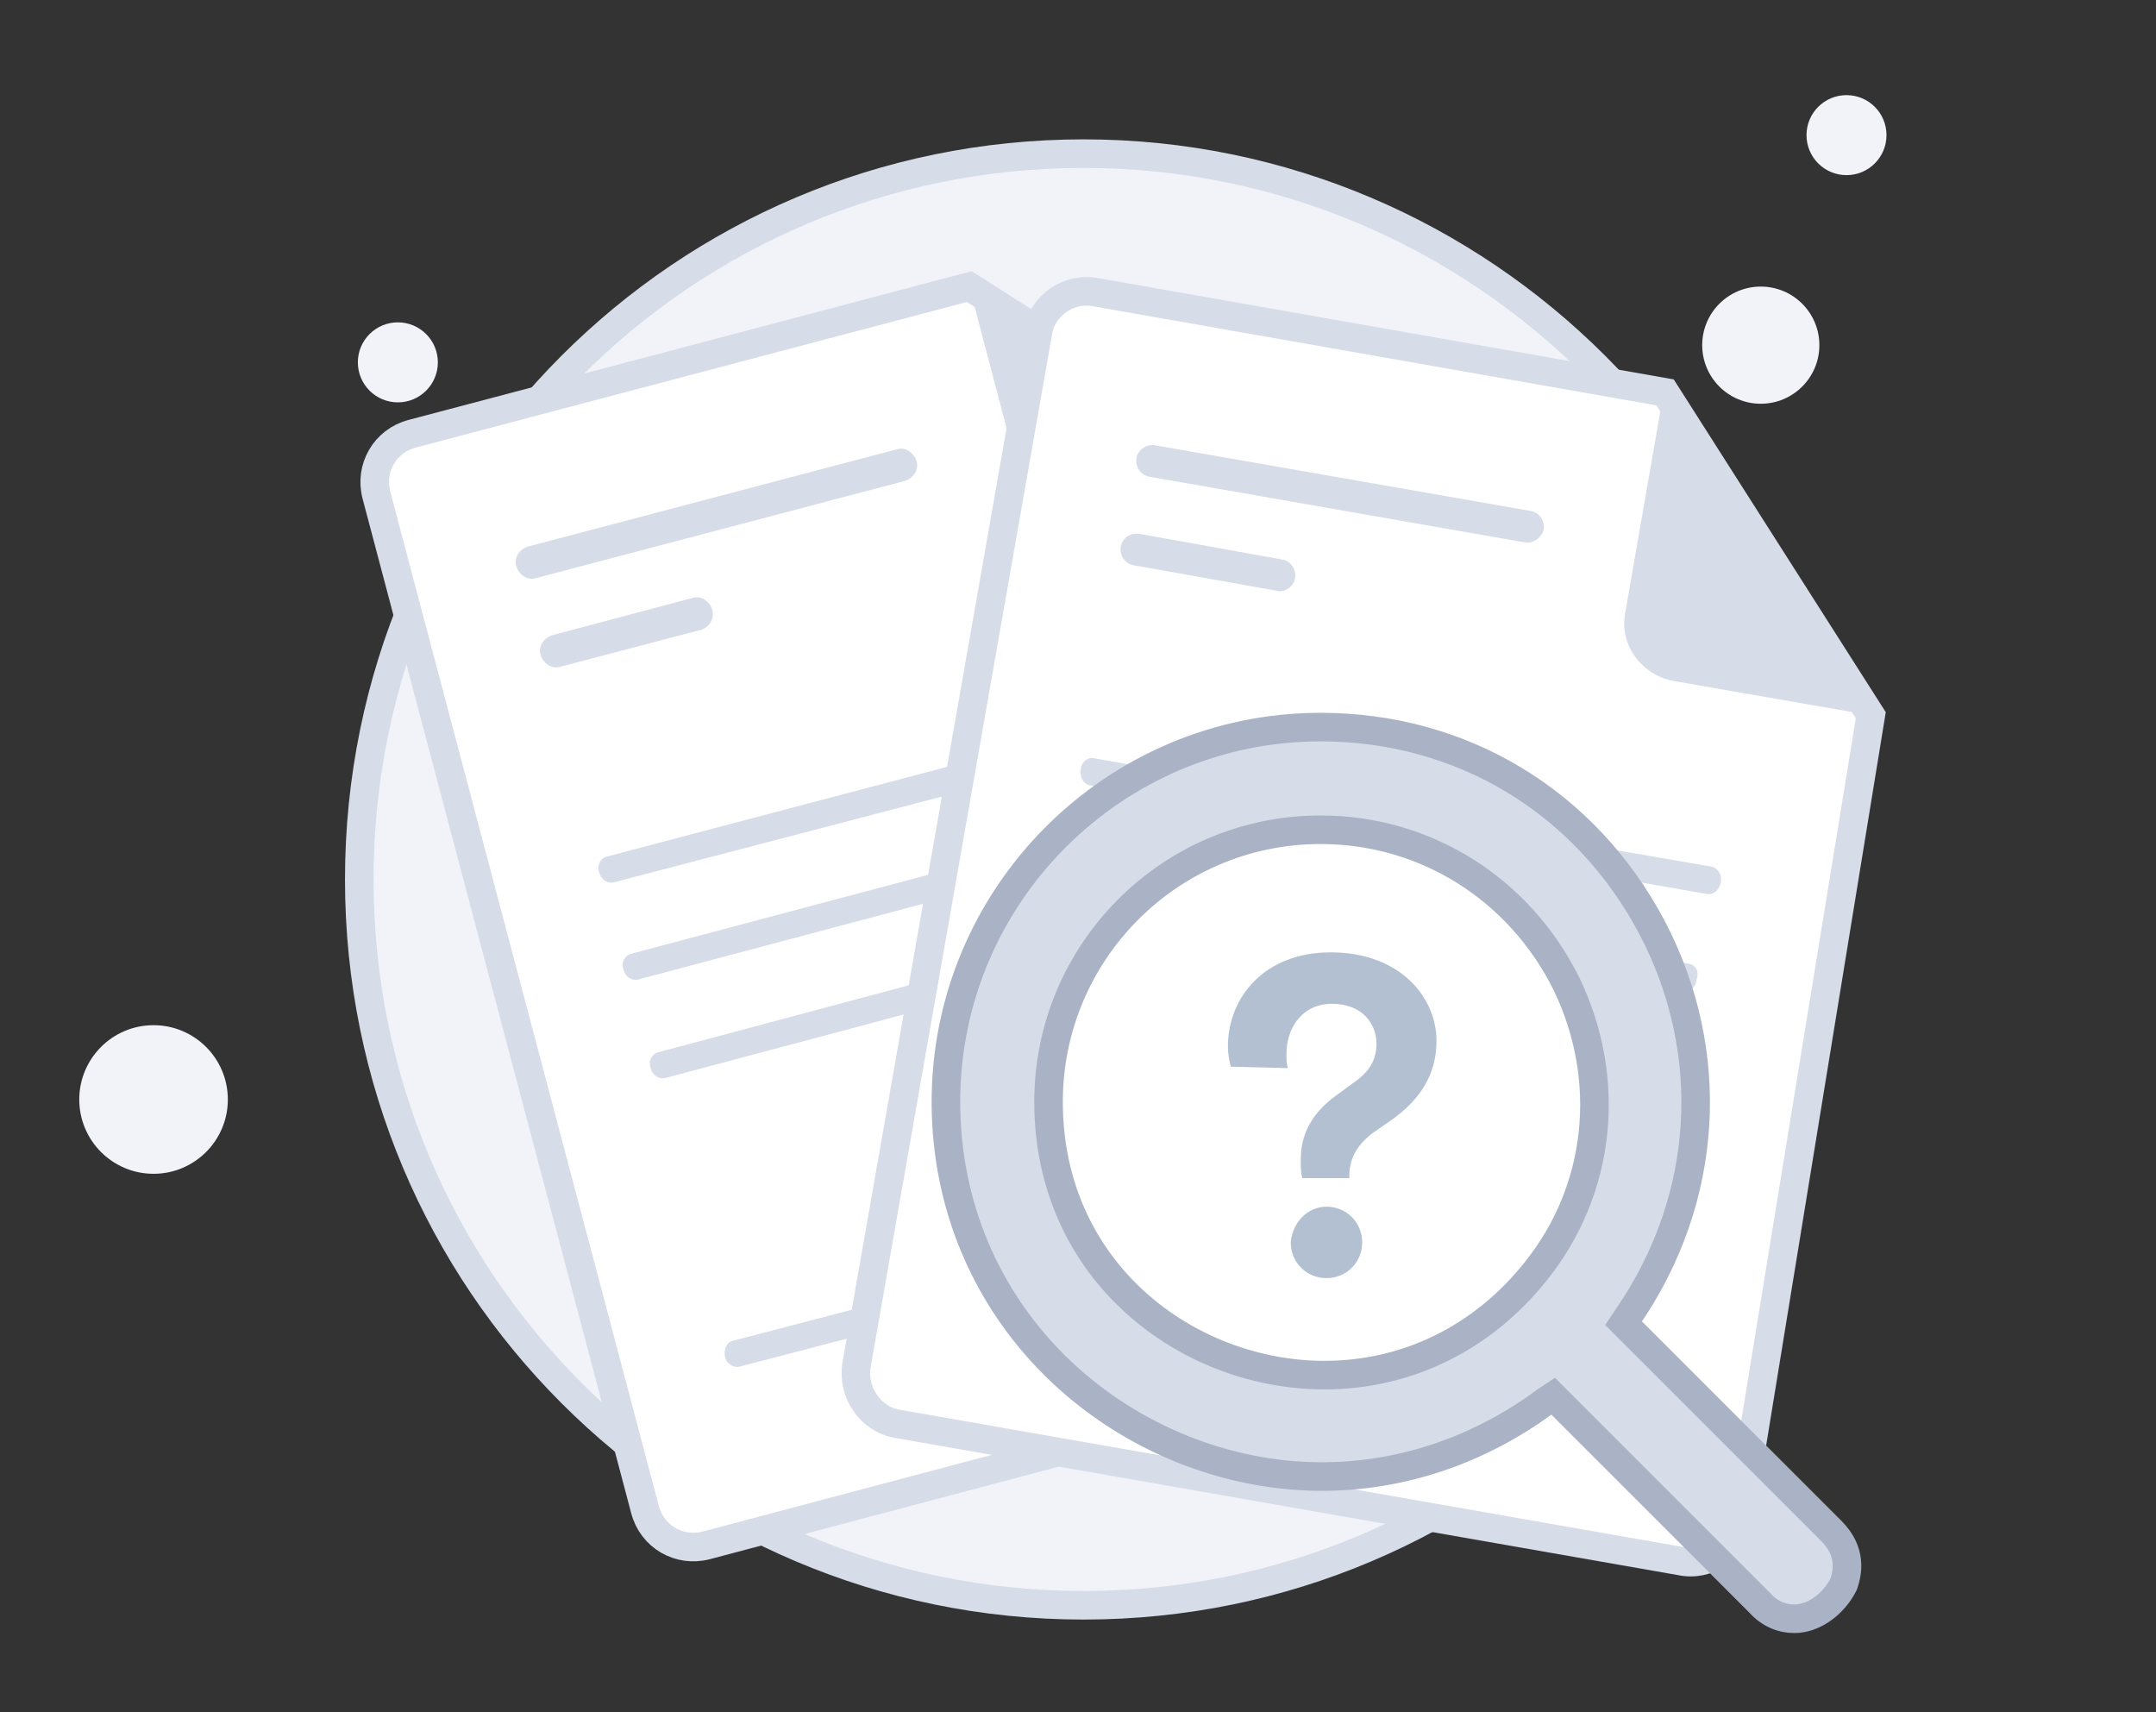 <svg width="136" height="108" viewBox="0 0 136 108" fill="none" xmlns="http://www.w3.org/2000/svg">
<rect x="0" y="0" width="136" height="108" fill="#333333" stroke="none"/>
<path d="M68.353 101.252C93.587 101.252 114.043 80.795 114.043 55.472C114.043 30.148 93.496 9.691 68.353 9.691C43.12 9.691 22.663 30.148 22.663 55.472C22.663 80.795 43.12 101.252 68.353 101.252Z" fill="#F1F3F9" stroke="#D6DCE8" stroke-width="1.802" stroke-miterlimit="10"/>
<path d="M111.07 25.466C113.11 25.466 114.765 23.811 114.765 21.771C114.765 19.73 113.11 18.076 111.07 18.076C109.029 18.076 107.375 19.73 107.375 21.771C107.375 23.811 109.029 25.466 111.07 25.466Z" fill="#F1F3F9"/>
<path d="M116.477 11.047C117.871 11.047 119 9.917 119 8.523C119 7.13 117.871 6 116.477 6C115.083 6 113.954 7.13 113.954 8.523C113.954 9.917 115.083 11.047 116.477 11.047Z" fill="#F1F3F9"/>
<path d="M25.097 25.379C26.49 25.379 27.62 24.249 27.62 22.855C27.62 21.462 26.49 20.332 25.097 20.332C23.703 20.332 22.573 21.462 22.573 22.855C22.573 24.249 23.703 25.379 25.097 25.379Z" fill="#F1F3F9"/>
<path d="M9.686 74.037C12.274 74.037 14.372 71.938 14.372 69.35C14.372 66.762 12.274 64.664 9.686 64.664C7.098 64.664 5 66.762 5 69.35C5 71.938 7.098 74.037 9.686 74.037Z" fill="#F1F3F9"/>
<path d="M81.601 31.143L95.39 80.708C95.84 82.421 94.849 84.133 93.137 84.584L44.563 97.471C42.85 97.921 41.138 96.93 40.688 95.218L23.745 31.233C23.295 29.521 24.286 27.809 25.998 27.358L61.145 18.076L81.601 31.143Z" fill="white" stroke="#D6DCE8" stroke-width="1.802" stroke-miterlimit="10"/>
<path d="M80.881 62.501L54.656 69.441L51.772 70.162L43.031 72.505C42.67 72.595 42.4 73.045 42.58 73.496C42.67 73.947 43.121 74.217 43.481 74.127L52.223 71.784L55.107 71.063L81.331 64.124C81.692 64.034 81.962 63.583 81.782 63.132C81.692 62.682 81.241 62.411 80.881 62.501Z" fill="white"/>
<path d="M79.167 56.375L69.434 58.898L66.1 59.8L41.498 66.378C41.137 66.468 40.867 66.919 41.047 67.37C41.137 67.82 41.588 68.091 41.948 68L66.641 61.422L69.975 60.521L79.708 57.997C80.069 57.907 80.339 57.457 80.159 57.006C79.978 56.645 79.528 56.285 79.167 56.375Z" fill="#D6DCE8"/>
<path d="M77.726 50.162L75.203 50.793L72.68 51.423L39.786 60.165C39.426 60.255 39.156 60.706 39.336 61.156C39.426 61.607 39.876 61.877 40.237 61.787L73.13 53.046L75.924 52.325L78.177 51.694C78.537 51.604 78.808 51.153 78.627 50.703C78.537 50.342 78.177 50.072 77.726 50.162Z" fill="#D6DCE8"/>
<path d="M62.495 82.059L60.693 82.51C60.332 82.6 59.882 82.329 59.791 81.879C59.701 81.428 59.882 80.978 60.242 80.888L62.044 80.437C62.405 80.347 62.856 80.617 62.946 81.068C63.036 81.609 62.856 81.969 62.495 82.059Z" fill="#D6DCE8"/>
<path d="M56.999 83.501L46.635 86.204C46.275 86.294 45.824 86.024 45.734 85.573C45.644 85.123 45.824 84.672 46.184 84.582L56.548 81.878C56.909 81.788 57.359 82.059 57.449 82.509C57.63 82.96 57.449 83.41 56.999 83.501Z" fill="#D6DCE8"/>
<path d="M76.464 43.941L68.264 46.104L66.281 46.645L38.254 54.035C37.894 54.125 37.623 54.575 37.803 55.026C37.894 55.477 38.344 55.747 38.705 55.657L66.641 48.357L68.624 47.817L76.735 45.654C77.185 45.564 77.365 45.113 77.275 44.572C77.275 44.212 76.825 43.851 76.464 43.941Z" fill="#D6DCE8"/>
<path d="M57.088 30.33L33.837 36.458C33.297 36.638 32.756 36.278 32.576 35.737C32.395 35.197 32.756 34.656 33.297 34.475L56.547 28.347C57.088 28.167 57.629 28.528 57.809 29.068C57.989 29.609 57.629 30.15 57.088 30.33Z" fill="#D6DCE8"/>
<path d="M44.292 39.705L35.371 42.048C34.83 42.228 34.289 41.868 34.109 41.327C33.929 40.786 34.289 40.246 34.83 40.066L43.661 37.722C44.202 37.542 44.743 37.903 44.923 38.443C45.103 38.984 44.743 39.525 44.292 39.705Z" fill="#D6DCE8"/>
<path d="M61.145 18.076L64.749 31.774C65.29 33.666 67.363 34.838 69.255 34.297L81.602 31.143" fill="#D6DCE8"/>
<path d="M118.009 45.115L109.718 95.942C109.448 97.655 107.735 98.826 106.023 98.466L56.638 89.814C54.926 89.544 53.754 87.832 54.025 86.119L65.47 20.964C65.74 19.251 67.452 18.08 69.165 18.44L105.032 24.749L118.009 45.115Z" fill="white" stroke="#D6DCE8" stroke-width="1.802" stroke-miterlimit="10"/>
<path d="M104.221 73.324L77.546 68.638L74.662 68.097L65.74 66.565C65.38 66.475 64.929 66.835 64.929 67.286C64.839 67.736 65.109 68.187 65.47 68.277L74.391 69.809L77.275 70.35L103.95 75.036C104.311 75.126 104.762 74.766 104.762 74.315C104.852 73.864 104.671 73.414 104.221 73.324Z" fill="#D6DCE8"/>
<path d="M105.303 67.101L95.389 65.389L92.055 64.758L66.912 60.342C66.552 60.252 66.101 60.612 66.101 61.063C66.011 61.514 66.281 61.964 66.642 62.054L91.785 66.47L95.119 67.101L105.032 68.813C105.393 68.903 105.843 68.543 105.843 68.092C105.933 67.642 105.663 67.191 105.303 67.101Z" fill="#D6DCE8"/>
<path d="M106.564 60.796L103.95 60.346L101.337 59.895L67.813 54.037C67.452 53.947 67.002 54.308 67.002 54.758C66.912 55.209 67.182 55.66 67.543 55.75L101.067 61.607L103.95 62.148L106.203 62.508C106.564 62.599 107.015 62.238 107.015 61.788C107.195 61.337 107.015 60.886 106.564 60.796Z" fill="#D6DCE8"/>
<path d="M79.347 83.418L77.545 83.148C77.184 83.058 76.914 82.607 77.004 82.157C77.094 81.706 77.455 81.346 77.815 81.436L79.618 81.706C79.978 81.796 80.249 82.247 80.158 82.698C80.068 83.238 79.708 83.418 79.347 83.418Z" fill="#D6DCE8"/>
<path d="M73.851 82.425L63.307 80.623C62.946 80.533 62.676 80.082 62.766 79.631C62.856 79.181 63.217 78.82 63.577 78.91L74.121 80.713C74.481 80.803 74.752 81.254 74.662 81.704C74.572 82.245 74.211 82.515 73.851 82.425Z" fill="#D6DCE8"/>
<path d="M108.006 54.67L99.625 53.228L97.552 52.867L68.985 47.821C68.624 47.73 68.174 48.091 68.174 48.541C68.084 48.992 68.354 49.443 68.714 49.533L97.282 54.58L99.355 54.94L107.646 56.382C108.096 56.472 108.457 56.111 108.547 55.661C108.637 55.21 108.367 54.76 108.006 54.67Z" fill="#D6DCE8"/>
<path d="M96.201 34.214L72.5 30.069C71.959 29.979 71.599 29.438 71.689 28.897C71.779 28.356 72.319 27.996 72.86 28.086L96.561 32.231C97.102 32.322 97.463 32.862 97.372 33.403C97.282 33.854 96.742 34.304 96.201 34.214Z" fill="#D6DCE8"/>
<path d="M80.61 37.275L71.508 35.653C70.967 35.563 70.607 35.022 70.697 34.481C70.787 33.94 71.328 33.58 71.868 33.67L80.88 35.292C81.421 35.382 81.781 35.923 81.691 36.464C81.601 37.005 81.061 37.365 80.61 37.275Z" fill="#D6DCE8"/>
<path d="M104.941 24.75L102.508 38.718C102.148 40.701 103.589 42.593 105.572 42.954L118.008 45.117" fill="#D6DCE8"/>
<path d="M84.034 91.164C95.133 91.164 104.13 82.166 104.13 71.067C104.13 59.968 95.133 50.971 84.034 50.971C72.935 50.971 63.938 59.968 63.938 71.067C63.938 82.166 72.935 91.164 84.034 91.164Z" fill="white"/>
<path d="M113.18 102.103C112.4 102.103 111.62 101.791 110.996 101.089L97.969 88.062L97.501 88.374C93.288 91.495 88.374 93.133 83.382 93.133C77.375 93.133 71.369 90.714 66.922 86.502C62.242 82.056 59.668 76.049 59.668 69.497C59.668 56.47 70.277 45.861 83.304 45.861C92.196 45.861 99.997 50.541 104.209 58.498C108.344 66.377 107.798 75.581 102.727 82.992L102.415 83.46L115.52 96.565C116.846 97.891 116.534 99.217 116.3 99.919C115.676 101.167 114.428 102.103 113.18 102.103ZM83.304 52.336C73.787 52.336 66.142 60.058 66.142 69.497C66.142 80.262 74.957 86.736 83.538 86.736C88.764 86.736 93.522 84.396 96.877 80.184C101.011 75.035 101.713 68.093 98.827 62.086C95.863 56.08 89.934 52.336 83.304 52.336Z" fill="#D6DCE8" stroke="#AAB2C5" stroke-width="1.802" stroke-miterlimit="10"/>
<path d="M82.142 74.309C82.052 73.949 82.052 73.588 82.052 73.138C82.052 71.606 82.682 70.254 84.305 69.082L85.656 68.091C86.467 67.46 86.828 66.739 86.828 65.838C86.828 64.576 85.927 63.315 84.034 63.315C82.052 63.315 81.15 64.937 81.15 66.469C81.15 66.829 81.15 67.1 81.24 67.37L77.636 67.28C77.546 66.919 77.456 66.469 77.456 66.018C77.456 62.954 79.709 60.07 83.944 60.07C88.27 60.07 90.613 62.864 90.613 65.658C90.613 67.911 89.441 69.443 87.819 70.614L86.648 71.425C85.656 72.146 85.116 73.047 85.116 74.129V74.309H82.142ZM83.674 76.112C84.935 76.112 85.927 77.103 85.927 78.365C85.927 79.626 84.935 80.617 83.674 80.617C82.412 80.617 81.421 79.626 81.421 78.365C81.511 77.193 82.412 76.112 83.674 76.112Z" fill="#B2C0D1"/>
</svg>

